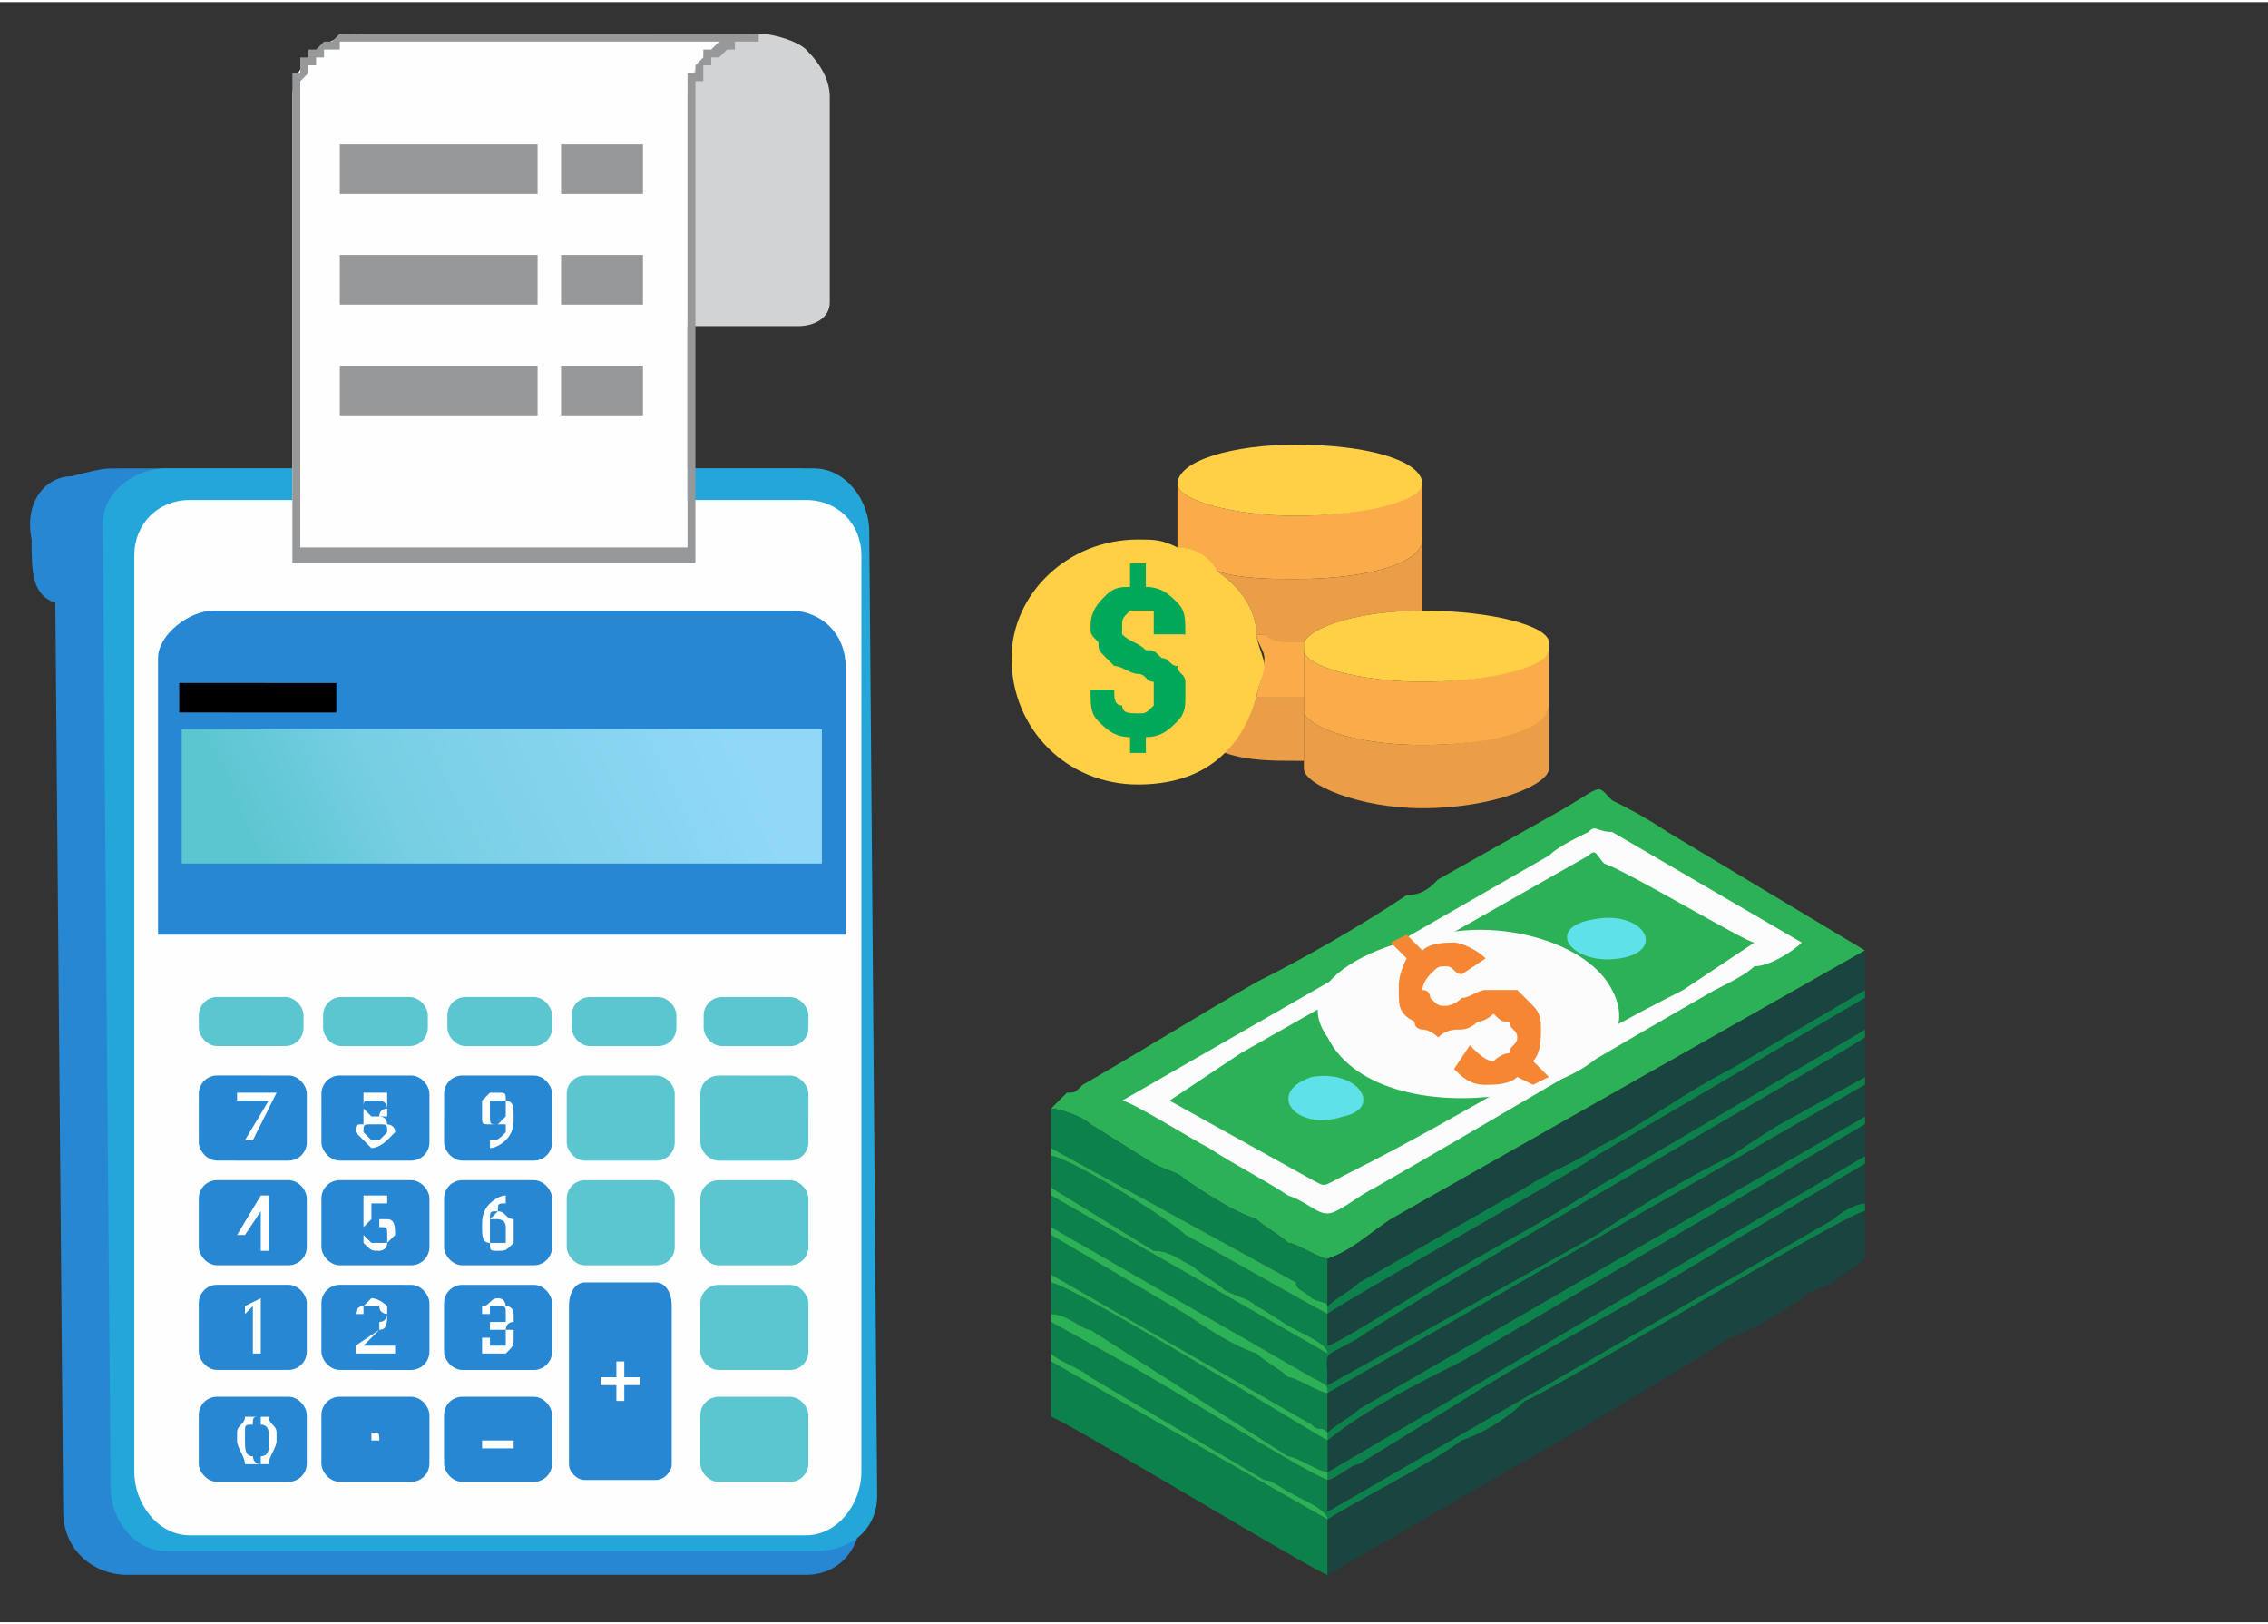 <?xml version="1.0" encoding="UTF-8"?>
<!DOCTYPE svg PUBLIC "-//W3C//DTD SVG 1.1//EN" "http://www.w3.org/Graphics/SVG/1.1/DTD/svg11.dtd">
<!-- Creator: CorelDRAW X7 -->
<svg xmlns="http://www.w3.org/2000/svg" xml:space="preserve" width="229px" height="164px" version="1.1" style="shape-rendering:geometricPrecision; text-rendering:geometricPrecision; image-rendering:optimizeQuality; fill-rule:evenodd; clip-rule:evenodd"
viewBox="0 0 287 205"
 xmlns:xlink="http://www.w3.org/1999/xlink">
 <rect x="0" y="0" width="287" height="205" fill="#333333" stroke="none"/>
 <defs>
  <style type="text/css">
   <![CDATA[
    .fil17 {fill:none}
    .fil8 {fill:#FEFEFE}
    .fil16 {fill:#96989A}
    .fil11 {fill:#5CC6D0}
    .fil13 {fill:black}
    .fil2 {fill:#0D814B}
    .fil3 {fill:#194440}
    .fil7 {fill:#25A6D9}
    .fil9 {fill:#2887D2}
    .fil6 {fill:#2887D2}
    .fil0 {fill:#2CB156}
    .fil4 {fill:#5EE1E9}
    .fil1 {fill:#FCFCFC}
    .fil12 {fill:#FEFEFE;fill-rule:nonzero}
    .fil14 {fill:#D2D3D5;fill-rule:nonzero}
    .fil15 {fill:#96989A;fill-rule:nonzero}
    .fil20 {fill:#FFCF46;fill-rule:nonzero}
    .fil19 {fill:#FAAC4A;fill-rule:nonzero}
    .fil5 {fill:#F58634;fill-rule:nonzero}
    .fil18 {fill:#EB9E47;fill-rule:nonzero}
    .fil21 {fill:#00A859;fill-rule:nonzero}
    .fil10 {fill:url(#id0)}
   ]]>
  </style>
  <linearGradient id="id0" gradientUnits="userSpaceOnUse" x1="91.034" y1="87.589" x2="35.441" y2="113.702">
   <stop offset="0" style="stop-opacity:1; stop-color:#91D8F7"/>
   <stop offset="0.702" style="stop-opacity:1; stop-color:#77CFE4"/>
   <stop offset="1" style="stop-opacity:1; stop-color:#5CC6D0"/>
  </linearGradient>
 </defs>
 <g id="Layer_x0020_1">
  <g id="_875014848">
   <g>
    <g>
     <path class="fil0" d="M133 140c1,0 4,1 5,2l8 5c2,1 3,1 4,2 3,2 6,4 9,5 1,1 3,2 4,3 1,0 4,2 5,2 3,-1 5,-3 8,-5l60 -34 -25 -15c-3,-2 -5,-3 -7,-4 -2,-2 -1,-2 -6,1l-16 9c-1,1 -2,2 -4,2 -6,4 -13,8 -19,11 -7,4 -15,9 -22,13 -1,1 -1,1 -2,1l-2 2z"/>
     <path class="fil1" d="M142 139c1,0 9,5 11,6 3,2 7,4 10,6 3,1 4,3 6,2 2,-1 3,-2 5,-3 14,-8 29,-17 43,-25 2,-1 4,-2 5,-3 2,0 5,-2 6,-3l-24 -14c-2,0 -2,-1 -3,0 -2,1 -4,2 -5,3l-54 31z"/>
     <path class="fil0" d="M148 139l18 10c2,1 1,1 5,-1 14,-7 28,-16 42,-23l9 -6c-1,0 -16,-9 -19,-10 -1,-1 -1,-2 -2,-1l-44 25c-3,2 -6,4 -9,6z"/>
     <path class="fil2" d="M168 159c-1,0 -4,-2 -5,-2 -1,-1 -3,-2 -4,-3 -3,-1 -6,-3 -9,-5 -1,-1 -2,-1 -4,-2l-8 -5c-1,-1 -4,-2 -5,-2l0 5 31 17c0,1 1,1 2,2 2,1 2,0 2,2 -2,-1 -16,-9 -18,-10 -2,-2 -15,-10 -17,-10l0 4 13 8c2,0 3,1 5,2 1,1 3,2 4,3 2,1 3,1 4,2 2,1 3,2 5,3 2,1 4,2 4,3l-35 -20 0 4 33 19c2,1 2,1 2,2 -1,0 -4,-2 -5,-2 -1,-1 -3,-2 -4,-3 -3,-1 -6,-3 -9,-5l-17 -10 0 5 33 19c1,1 1,0 2,1 0,0 0,0 0,1 5,-4 11,-7 17,-10l51 -30 0 -1 -64 37c-1,1 -3,2 -4,3l0 -5 68 -39 0 -1 -9 5c-2,1 -5,3 -8,5 -6,3 -11,6 -17,10l-34 19c0,-5 -1,-3 4,-6 7,-5 63,-37 64,-38l0 -1 -34 20c-6,4 -12,7 -17,10 -2,1 -16,10 -17,10l0 -4c1,-1 33,-19 34,-20l34 -20 0 -1 -17 10c-6,3 -11,7 -17,10 -3,2 -6,3 -9,5l-21 12c-1,1 -3,2 -4,3l0 -6z"/>
     <path class="fil2" d="M168 182l0 4 0 1c-3,-1 -22,-13 -26,-15l-9 -5 0 4c1,1 4,2 5,3l22 13c1,0 2,1 4,2 2,1 4,2 4,3l-35 -20 0 7c1,0 34,20 35,20 0,0 0,0 0,0 0,-1 0,0 0,-1l0 -3c0,-1 0,-2 0,-3 3,-2 13,-7 17,-10 3,-1 6,-3 8,-5 3,-1 41,-24 43,-24l0 -1c-1,0 -3,1 -4,2l-64 37 0 -4c1,0 3,-2 4,-2l13 -8c11,-7 23,-13 34,-20l17 -10 0 -1 -68 40 0 -4z"/>
     <path class="fil3" d="M168 199l26 -15c7,-4 17,-10 25,-15 3,-1 6,-3 9,-5 1,-1 2,-1 4,-2 1,-1 3,-2 4,-3l0 -6c-2,0 -40,23 -43,24 -2,2 -5,4 -8,5 -4,3 -14,8 -17,10 0,1 0,2 0,3l0 3c0,1 0,0 0,1z"/>
     <path class="fil3" d="M168 159l0 6c1,-1 3,-2 4,-3l21 -12c3,-2 6,-3 9,-5 6,-3 11,-7 17,-10l17 -10 0 -5 -60 34c-3,2 -5,4 -8,5z"/>
     <path class="fil3" d="M236 141l0 -4 -68 39 0 5c1,-1 3,-2 4,-3l64 -37z"/>
     <path class="fil3" d="M236 130l0 -4 -34 20c-1,1 -33,19 -34,20l0 4c1,0 15,-9 17,-10 5,-3 11,-6 17,-10l34 -20z"/>
     <path class="fil3" d="M236 136l0 -5c-1,1 -57,33 -64,38 -5,3 -4,1 -4,6l34 -19c6,-4 11,-7 17,-10 3,-2 6,-4 8,-5l9 -5z"/>
     <path class="fil3" d="M168 182l0 0 0 4 68 -40 0 -4 -51 30c-6,3 -12,6 -17,10z"/>
     <path class="fil3" d="M236 152l0 -5 -17 10c-11,7 -23,13 -34,20l-13 8c-1,0 -3,2 -4,2l0 4 64 -37c1,-1 3,-2 4,-2z"/>
     <path class="fil1" d="M182 118c-8,1 -19,6 -14,13 7,14 43,7 36,-6 -3,-6 -14,-9 -22,-7z"/>
     <path class="fil2" d="M133 166c2,0 4,2 5,2l25 16c1,0 4,2 5,2l0 -4 0 0c0,-1 0,-1 0,-1l0 1c-2,-1 -31,-19 -35,-20l0 4z"/>
     <path class="fil4" d="M202 116c-7,1 -3,6 3,5 6,-1 3,-6 -3,-5z"/>
     <path class="fil4" d="M166 136c-6,2 -2,7 4,5 5,-1 2,-6 -4,-5z"/>
     <path class="fil0" d="M133 167l9 5c4,2 23,14 26,15l0 -1c-1,0 -4,-2 -5,-2l-25 -16c-1,0 -3,-2 -5,-2l0 1z"/>
     <path class="fil0" d="M133 172l35 20c0,-1 -2,-2 -4,-3 -2,-1 -3,-2 -4,-2l-22 -13c-1,-1 -4,-2 -5,-3l0 1z"/>
     <path class="fil0" d="M133 156l17 10c3,2 6,4 9,5 1,1 3,2 4,3 1,0 4,2 5,2 0,-1 0,-1 -2,-2l-33 -19 0 1z"/>
     <path class="fil0" d="M133 146c2,0 15,8 17,10 2,1 16,9 18,10 0,-2 0,-1 -2,-2 -1,-1 -2,-1 -2,-2l-31 -17 0 1z"/>
     <path class="fil0" d="M133 151l35 20c0,-1 -2,-2 -4,-3 -2,-1 -3,-2 -5,-3 -1,-1 -2,-1 -4,-2 -1,-1 -3,-2 -4,-3 -2,-1 -3,-2 -5,-2l-13 -8 0 1z"/>
     <path class="fil0" d="M133 162c4,1 33,19 35,20l0 -1c-1,-1 -1,0 -2,-1l-33 -19 0 1z"/>
    </g>
    <path class="fil5" d="M191 129c-1,0 -1,0 -2,-1 0,0 -1,1 -2,1 -1,1 -2,1 -2,1 -1,0 -2,0 -3,1 0,0 -1,-1 -2,-1 0,0 -1,0 -1,-1 -2,-1 -2,-2 -2,-4 0,-1 0,-2 1,-4l-2 -2 2 -1 2 2c1,-1 3,-1 4,-1 1,0 3,1 4,2l-3 2c-1,0 -1,-1 -2,-1 -1,0 -1,0 -2,1 0,0 -1,1 -1,2 1,0 1,1 1,1 1,1 1,1 2,1 0,0 1,0 2,-1 1,0 2,-1 3,-1 1,0 1,0 2,0 1,0 1,0 2,0 1,1 1,1 2,2 1,1 1,2 1,3 0,1 0,3 -1,4l2 2 -2 1 -2 -1c-1,1 -3,1 -4,1 -2,0 -3,-1 -4,-2l2 -3c1,1 2,2 3,2 0,0 1,-1 2,-1 0,-1 1,-1 1,-2 0,-1 -1,-1 -1,-2z"/>
   </g>
   <path class="fil6" d="M15 59l86 0c4,0 8,6 8,10l0 122c0,5 -3,8 -7,8l-86 0c-4,0 -8,-3 -8,-8l-1 -115c-3,-1 -3,-4 -3,-8 -1,-5 2,-8 5,-8 4,-1 4,-1 6,-1z"/>
   <g>
    <path class="fil7" d="M21 59l82 0c4,0 7,4 7,8l1 122c0,4 -3,7 -8,7l-82 0c-4,0 -7,-4 -7,-8l-1 -122c0,-4 4,-7 8,-7z"/>
    <path class="fil8" d="M24 63l78 0c4,0 7,3 7,7l0 116c0,4 -3,8 -7,8l-78 0c-4,0 -7,-4 -7,-8l0 -116c0,-4 3,-7 7,-7z"/>
    <path class="fil9" d="M27 77l73 0c4,0 7,3 7,7l0 34 -87 0 0 -35c0,-3 4,-6 7,-6z"/>
    <polygon class="fil10" points="23,92 104,92 104,109 23,109 "/>
    <rect class="fil11" transform="matrix(0.331 4.25003E-005 -4.25003E-005 0.331 25.159 125.885)" width="40.043" height="18.77" rx="7" ry="7"/>
    <rect class="fil11" transform="matrix(0.331 4.25003E-005 -4.25003E-005 0.331 40.886 125.887)" width="40.043" height="18.77" rx="7" ry="7"/>
    <rect class="fil11" transform="matrix(0.331 4.25003E-005 -4.25003E-005 0.331 56.612 125.889)" width="40.043" height="18.77" rx="7" ry="7"/>
    <rect class="fil11" transform="matrix(0.331 4.25003E-005 -4.25003E-005 0.331 72.338 125.891)" width="40.043" height="18.77" rx="7" ry="7"/>
    <rect class="fil11" transform="matrix(0.331 4.25003E-005 -4.25003E-005 0.331 89.043 125.893)" width="40.043" height="18.77" rx="7" ry="7"/>
    <rect class="fil6" transform="matrix(0.331 4.25003E-005 -4.25003E-005 0.331 25.158 135.818)" width="41.295" height="32.535" rx="7" ry="7"/>
    <rect class="fil6" transform="matrix(0.331 4.25003E-005 -4.25003E-005 0.331 40.677 135.82)" width="41.295" height="32.535" rx="7" ry="7"/>
    <rect class="fil6" transform="matrix(0.331 4.25003E-005 -4.25003E-005 0.331 56.197 135.822)" width="41.295" height="32.535" rx="7" ry="7"/>
    <rect class="fil11" transform="matrix(0.331 4.25003E-005 -4.25003E-005 0.331 71.716 135.824)" width="41.295" height="32.535" rx="7" ry="7"/>
    <rect class="fil11" transform="matrix(0.331 4.25003E-005 -4.25003E-005 0.331 88.628 135.826)" width="41.295" height="32.535" rx="7" ry="7"/>
    <rect class="fil6" transform="matrix(0.331 4.25003E-005 -4.25003E-005 0.331 25.156 149.061)" width="41.295" height="32.535" rx="7" ry="7"/>
    <rect class="fil6" transform="matrix(0.331 4.25003E-005 -4.25003E-005 0.331 40.676 149.063)" width="41.295" height="32.535" rx="7" ry="7"/>
    <rect class="fil6" transform="matrix(0.331 4.25003E-005 -4.25003E-005 0.331 56.195 149.065)" width="41.295" height="32.535" rx="7" ry="7"/>
    <rect class="fil11" transform="matrix(0.331 4.25003E-005 -4.25003E-005 0.331 71.715 149.067)" width="41.295" height="32.535" rx="7" ry="7"/>
    <rect class="fil11" transform="matrix(0.331 4.25003E-005 -4.25003E-005 0.331 88.626 149.069)" width="41.295" height="32.535" rx="7" ry="7"/>
    <rect class="fil6" transform="matrix(0.331 4.25003E-005 -4.25003E-005 0.331 25.155 162.304)" width="41.295" height="32.535" rx="7" ry="7"/>
    <rect class="fil6" transform="matrix(0.331 4.25003E-005 -4.25003E-005 0.331 40.674 162.306)" width="41.295" height="32.535" rx="7" ry="7"/>
    <rect class="fil6" transform="matrix(0.331 4.25003E-005 -4.25003E-005 0.331 56.193 162.308)" width="41.295" height="32.535" rx="7" ry="7"/>
    <path class="fil6" d="M74 162l9 0c1,0 2,1 2,3l0 20c0,1 -1,2 -2,2l-9 0c-1,0 -2,-1 -2,-2l0 -20c0,-2 1,-3 2,-3z"/>
    <rect class="fil11" transform="matrix(0.331 4.25003E-005 -4.25003E-005 0.331 88.625 162.312)" width="41.295" height="32.535" rx="7" ry="7"/>
    <rect class="fil6" transform="matrix(0.331 4.25003E-005 -4.25003E-005 0.331 25.153 176.466)" width="41.295" height="32.535" rx="7" ry="7"/>
    <rect class="fil6" transform="matrix(0.331 4.25003E-005 -4.25003E-005 0.331 40.672 176.468)" width="41.295" height="32.535" rx="7" ry="7"/>
    <rect class="fil6" transform="matrix(0.331 4.25003E-005 -4.25003E-005 0.331 56.192 176.47)" width="41.295" height="32.535" rx="7" ry="7"/>
    <rect class="fil11" transform="matrix(0.331 4.25003E-005 -4.25003E-005 0.331 88.623 176.474)" width="41.295" height="32.535" rx="7" ry="7"/>
    <polygon class="fil12" points="33,171 32,171 32,165 31,166 31,165 33,164 33,164 "/>
    <path class="fil12" d="M35 182c0,1 -1,2 -1,3 0,0 -1,0 -1,0 -1,0 -2,0 -2,0 0,-1 -1,-2 -1,-3l0 -1c0,-1 1,-1 1,-2 0,0 1,0 2,0 0,0 1,0 1,0 0,1 1,1 1,2l0 1zm-1 -1c0,0 0,-1 -1,-1 0,-1 0,-1 0,-1 -1,0 -1,0 -1,1 -1,0 -1,0 -1,1l0 1c0,1 0,2 1,2 0,0 0,1 1,1 0,0 0,-1 0,-1 1,0 1,-1 1,-1l0 -2z"/>
    <path class="fil12" d="M50 171l-5 0 0 -1 3 -2c0,0 0,-1 0,-1 1,0 1,-1 1,-1 0,0 -1,0 -1,-1 0,0 0,0 -1,0 0,0 0,0 -1,0 0,1 0,1 0,1l-1 0c0,0 0,-1 1,-1 0,0 1,-1 1,-1 1,0 2,1 2,1 0,0 0,1 0,1 0,1 0,2 -1,2l-2 2 4 0 0 1z"/>
    <path class="fil12" d="M62 167l1 0c0,0 0,0 1,0 0,0 0,0 0,-1 0,-1 0,-1 -1,-1 0,0 -1,0 -1,0 0,1 0,1 0,1l-1 0c0,0 0,-1 0,-1 1,0 1,-1 2,-1 1,0 1,1 1,1 1,0 1,1 1,1 0,1 0,1 0,1 -1,0 -1,1 -1,1 0,0 0,0 1,0 0,0 0,1 0,1 0,1 0,1 -1,2 0,0 0,0 -1,0 -1,0 -1,0 -2,0 0,-1 0,-1 0,-2l1 0c0,1 0,1 0,1 0,0 1,0 1,0 0,0 1,0 1,0 0,0 0,0 0,-1 0,0 0,0 0,-1 0,0 -1,0 -1,0l-1 0 0 -1z"/>
    <path class="fil12" d="M34 156l1 0 0 0 -1 0 0 2 -1 0 0 -2 -3 0 0 0 3 -5 1 0 0 5zm-3 0l2 0 0 -4 0 1 -2 3z"/>
    <path class="fil12" d="M46 154l0 -3 3 0 0 1 -2 0 0 2c0,0 0,0 1,0 0,0 1,0 1,0 1,0 1,1 1,2 0,0 -1,1 -1,1 0,1 -1,1 -1,1 -1,0 -1,0 -2,-1 0,0 0,0 0,-1l0 0c0,0 1,1 1,1 0,0 0,0 1,0 0,0 0,0 1,0 0,0 0,-1 0,-1 0,-1 0,-1 -1,-1 0,-1 0,-1 0,-1 -1,0 -1,0 -1,0l-1 1 0 -1z"/>
    <path class="fil12" d="M64 151l0 1 0 0c-1,0 -1,0 -1,1 -1,0 -1,0 -1,1 0,0 1,-1 1,-1 1,0 1,1 2,1 0,0 0,1 0,2 0,0 0,1 0,1 -1,1 -1,1 -2,1 -1,0 -1,0 -1,-1 -1,0 -1,-1 -1,-2l0 0c0,-1 0,-2 1,-3 0,0 1,-1 2,-1l0 0zm-1 3c0,0 0,0 -1,0 0,1 0,1 0,1l0 0c0,1 0,1 0,2 0,0 1,0 1,0 0,0 1,0 1,0 0,-1 0,-1 0,-1 0,-1 0,-1 0,-1 0,-1 -1,-1 -1,-1z"/>
    <polygon class="fil12" points="35,138 32,144 31,144 34,139 30,139 30,138 35,138 "/>
    <path class="fil12" d="M49 140c0,0 0,0 0,1 0,0 0,0 -1,0 1,0 1,1 1,1 0,0 1,0 1,1 0,0 -1,1 -1,1 0,0 -1,1 -2,1 0,0 -1,-1 -1,-1 0,0 -1,-1 -1,-1 0,-1 0,-1 1,-1 0,0 0,-1 0,-1 0,0 0,0 0,0 0,-1 0,-1 0,-1 0,-1 0,-1 0,-2 0,0 1,0 1,0 1,0 2,0 2,0 0,1 0,1 0,2zm0 3c0,-1 0,-1 -1,-1 0,0 0,0 -1,0 0,0 0,0 0,0 -1,0 -1,0 -1,1 0,0 0,0 1,1 0,0 0,0 0,0 1,0 1,0 1,0 1,-1 1,-1 1,-1zm-2 -4c0,0 0,0 0,0 -1,0 -1,0 -1,1 0,0 0,0 1,1 0,0 0,0 0,0 1,0 1,0 1,0 0,-1 1,-1 1,-1 0,-1 -1,-1 -1,-1 0,0 0,0 -1,0z"/>
    <path class="fil12" d="M64 142c0,0 0,0 0,0 -1,0 -1,0 -1,0 -1,0 -1,0 -1,0 -1,0 -1,0 -1,-1 0,0 0,0 0,-1 0,0 0,-1 0,-1 0,0 1,-1 1,-1 0,0 0,0 1,0 1,0 1,0 1,1 1,0 1,1 1,2l0 0c0,1 0,2 -1,3 0,0 -1,1 -2,1l0 0 0 -1 0 0c1,0 1,0 2,-1 0,0 0,-1 0,-1zm-1 0c0,0 0,0 1,-1 0,0 0,0 0,0l0 -1c0,0 0,-1 0,-1 0,0 -1,0 -1,0 0,0 -1,0 -1,0 0,0 0,1 0,1 0,1 0,1 0,1 0,1 0,1 1,1z"/>
    <path class="fil12" d="M47 182c0,0 0,0 0,0 0,-1 0,-1 0,-1 1,0 1,0 1,1 0,0 0,0 0,0 0,0 0,0 0,0 0,0 0,0 -1,0 0,0 0,0 0,0 0,0 0,0 0,0z"/>
    <path class="fil12" d="M65 181l-4 0 0 0 4 0 0 0zm0 2l-4 0 0 -1 4 0 0 1z"/>
    <polygon class="fil12" points="79,174 81,174 81,175 79,175 79,177 78,177 78,175 76,175 76,174 78,174 78,172 79,172 "/>
    <rect class="fil13" transform="matrix(0.331 4.25003E-005 -4.25003E-005 0.331 22.681 86.155)" width="60.066" height="11.262"/>
   </g>
   <g>
    <path class="fil14" d="M102 6c-1,-1 -4,-2 -6,-2l-13 0 0 37 18 0c2,0 4,-1 4,-3l0 -26c0,-2 -1,-4 -3,-6z"/>
    <g>
     <path class="fil12" d="M46 4l50 0c-5,0 -9,4 -9,8l0 58 -50 0 0 -58c0,-4 4,-8 9,-8z"/>
     <path id="1" class="fil15" d="M96 5l-50 0 0 -1 50 0 0 1zm-8 7l-1 0 0 0 0 0 0 0 0 -1 0 0 0 -1 0 0 0 -1 0 0 1 0 0 -1 0 0 0 0 1 -1 0 0 0 0 0 -1 1 0 0 0 0 0 1 -1 0 0 1 0 0 0 0 0 1 -1 0 0 1 0 0 0 1 0 0 0 0 0 1 0 0 1 0 0 -1 0 0 0 -1 0 0 0 0 0 -1 0 0 1 0 0 -1 0 0 0 0 0 -1 1 0 0 0 0 -1 0 0 0 0 1 0 0 -1 0 0 1 0 0 0 0 0 1 -1 0 0 0 0 1 0 0 0 0 0 1 0 0 0 0 0 0zm-1 58l0 -58 1 0 0 58 -1 1 0 -1zm1 0l0 1 -1 0 1 -1zm-51 -1l50 0 0 2 -50 0 0 -1 0 -1zm0 2l0 0 0 -1 0 1zm1 -59l0 58 -1 0 0 -58 0 0 1 0zm8 -8l0 1 0 0 -1 0 0 0 0 0 -1 0 0 0 -1 0 0 0 0 1 -1 0 0 0 0 0 -1 0 0 1 0 0 -1 0 0 0 0 0 0 1 -1 0 0 0 0 1 0 0 0 0 -1 1 0 0 0 0 0 1 0 0 0 0 0 1 0 0 0 0 -1 0 0 0 0 0 0 -1 0 0 0 -1 0 0 0 -1 0 0 1 0 0 -1 0 0 0 0 0 -1 1 0 0 0 0 -1 1 0 0 0 0 0 1 -1 0 0 0 0 1 0 0 0 1 -1 0 0 1 0 0 0 0 0 1 0 0 0 1 0 0 0z"/>
    </g>
   </g>
   <rect class="fil16" x="43" y="18" width="25.027" height="6.284"/>
   <rect class="fil16" x="71" y="18" width="10.364" height="6.284"/>
   <rect class="fil16" x="43" y="32" width="25.027" height="6.284"/>
   <rect class="fil16" x="71" y="32" width="10.364" height="6.284"/>
   <rect class="fil16" x="43" y="46" width="25.027" height="6.284"/>
   <rect class="fil16" x="71" y="46" width="10.364" height="6.284"/>
   <rect class="fil17" width="287" height="205"/>
   <g id="_875014872">
    <g>
     <path class="fil18" d="M196 97c0,2 -7,5 -16,5 -8,0 -15,-3 -15,-5l0 -1 0 -6 0 0c1,2 7,4 15,4 8,0 16,-2 16,-5l0 0 0 8z"/>
     <path class="fil19" d="M180 61l0 7 0 0c0,3 -7,5 -16,5 -3,0 -7,0 -10,-1l0 0c-1,-1 -3,-2 -5,-3l0 0 0 -8c0,2 7,4 15,4 8,0 16,-2 16,-4l0 0z"/>
     <path class="fil20" d="M180 61l0 0c0,2 -7,4 -16,4 -8,0 -15,-2 -15,-4 0,0 0,0 0,0 0,-3 7,-5 15,-5 9,0 16,2 16,5z"/>
     <path class="fil19" d="M165 90l0 0 0 -2 0 -6c0,2 7,4 15,4 8,0 16,-2 16,-4l0 0 0 7 0 0c0,3 -7,5 -16,5 -8,0 -14,-2 -15,-4z"/>
     <path class="fil18" d="M155 95c1,-2 3,-4 4,-7l0 0c2,0 3,0 5,0l1 0 0 2 0 6 -1 0c-3,0 -6,0 -9,-1l0 0z"/>
     <path class="fil19" d="M165 81l0 1 0 6 -1 0c-2,0 -3,0 -5,0l0 0c0,-1 1,-3 1,-5 0,-1 -1,-2 -1,-3l1 0c1,0 3,0 4,0l1 1c0,0 0,0 0,0z"/>
     <path class="fil18" d="M154 72c3,1 7,1 10,1 9,0 16,-2 16,-5l0 0 0 9c-8,0 -14,2 -15,4l-1 0c-2,0 -3,0 -4,-1l-1 0c0,-3 -2,-6 -5,-8l0 0z"/>
     <path class="fil20" d="M159 80l0 0c0,-3 -2,-6 -5,-8 -1,-2 -3,-3 -5,-3 -2,-1 -3,-1 -5,-1 -9,0 -16,7 -16,15 0,9 7,16 16,16 4,0 8,-1 11,-4 2,-2 3,-4 4,-7 0,-1 1,-3 1,-4 0,-1 -1,-3 -1,-4z"/>
     <path class="fil20" d="M196 81l0 1c0,2 -7,4 -16,4 -8,0 -15,-2 -15,-4l0 -1c0,0 0,0 0,0 1,-2 7,-4 15,-4l0 0c9,0 16,2 16,4z"/>
    </g>
    <path class="fil21" d="M146 88c0,-1 0,-2 0,-2 -1,0 -1,-1 -2,-1 -1,0 -2,-1 -3,-1 0,0 -1,-1 -1,-1 -1,-1 -1,-1 -1,-2 -1,-1 -1,-1 -1,-2 0,-2 1,-3 2,-4 1,-1 2,-1 3,-1l0 -3 2 0 0 3c2,0 3,1 4,2 1,1 1,2 1,4l-4 0c0,-1 0,-2 0,-3 -1,0 -1,0 -2,0 -1,0 -1,0 -1,0 -1,1 -1,1 -1,2 0,1 0,1 0,1 1,1 2,1 3,2 1,0 1,0 2,1 1,0 1,1 2,1 0,1 1,1 1,2 0,0 0,1 0,2 0,1 0,2 -1,3 -1,1 -2,2 -4,2l0 2 -2 0 0 -2c-2,0 -3,-1 -4,-2 -1,-1 -1,-2 -1,-4l3 0c0,1 0,2 1,2 0,1 1,1 2,1 1,0 1,0 2,-1 0,0 0,-1 0,-1z"/>
   </g>
  </g>
 </g>
</svg>
